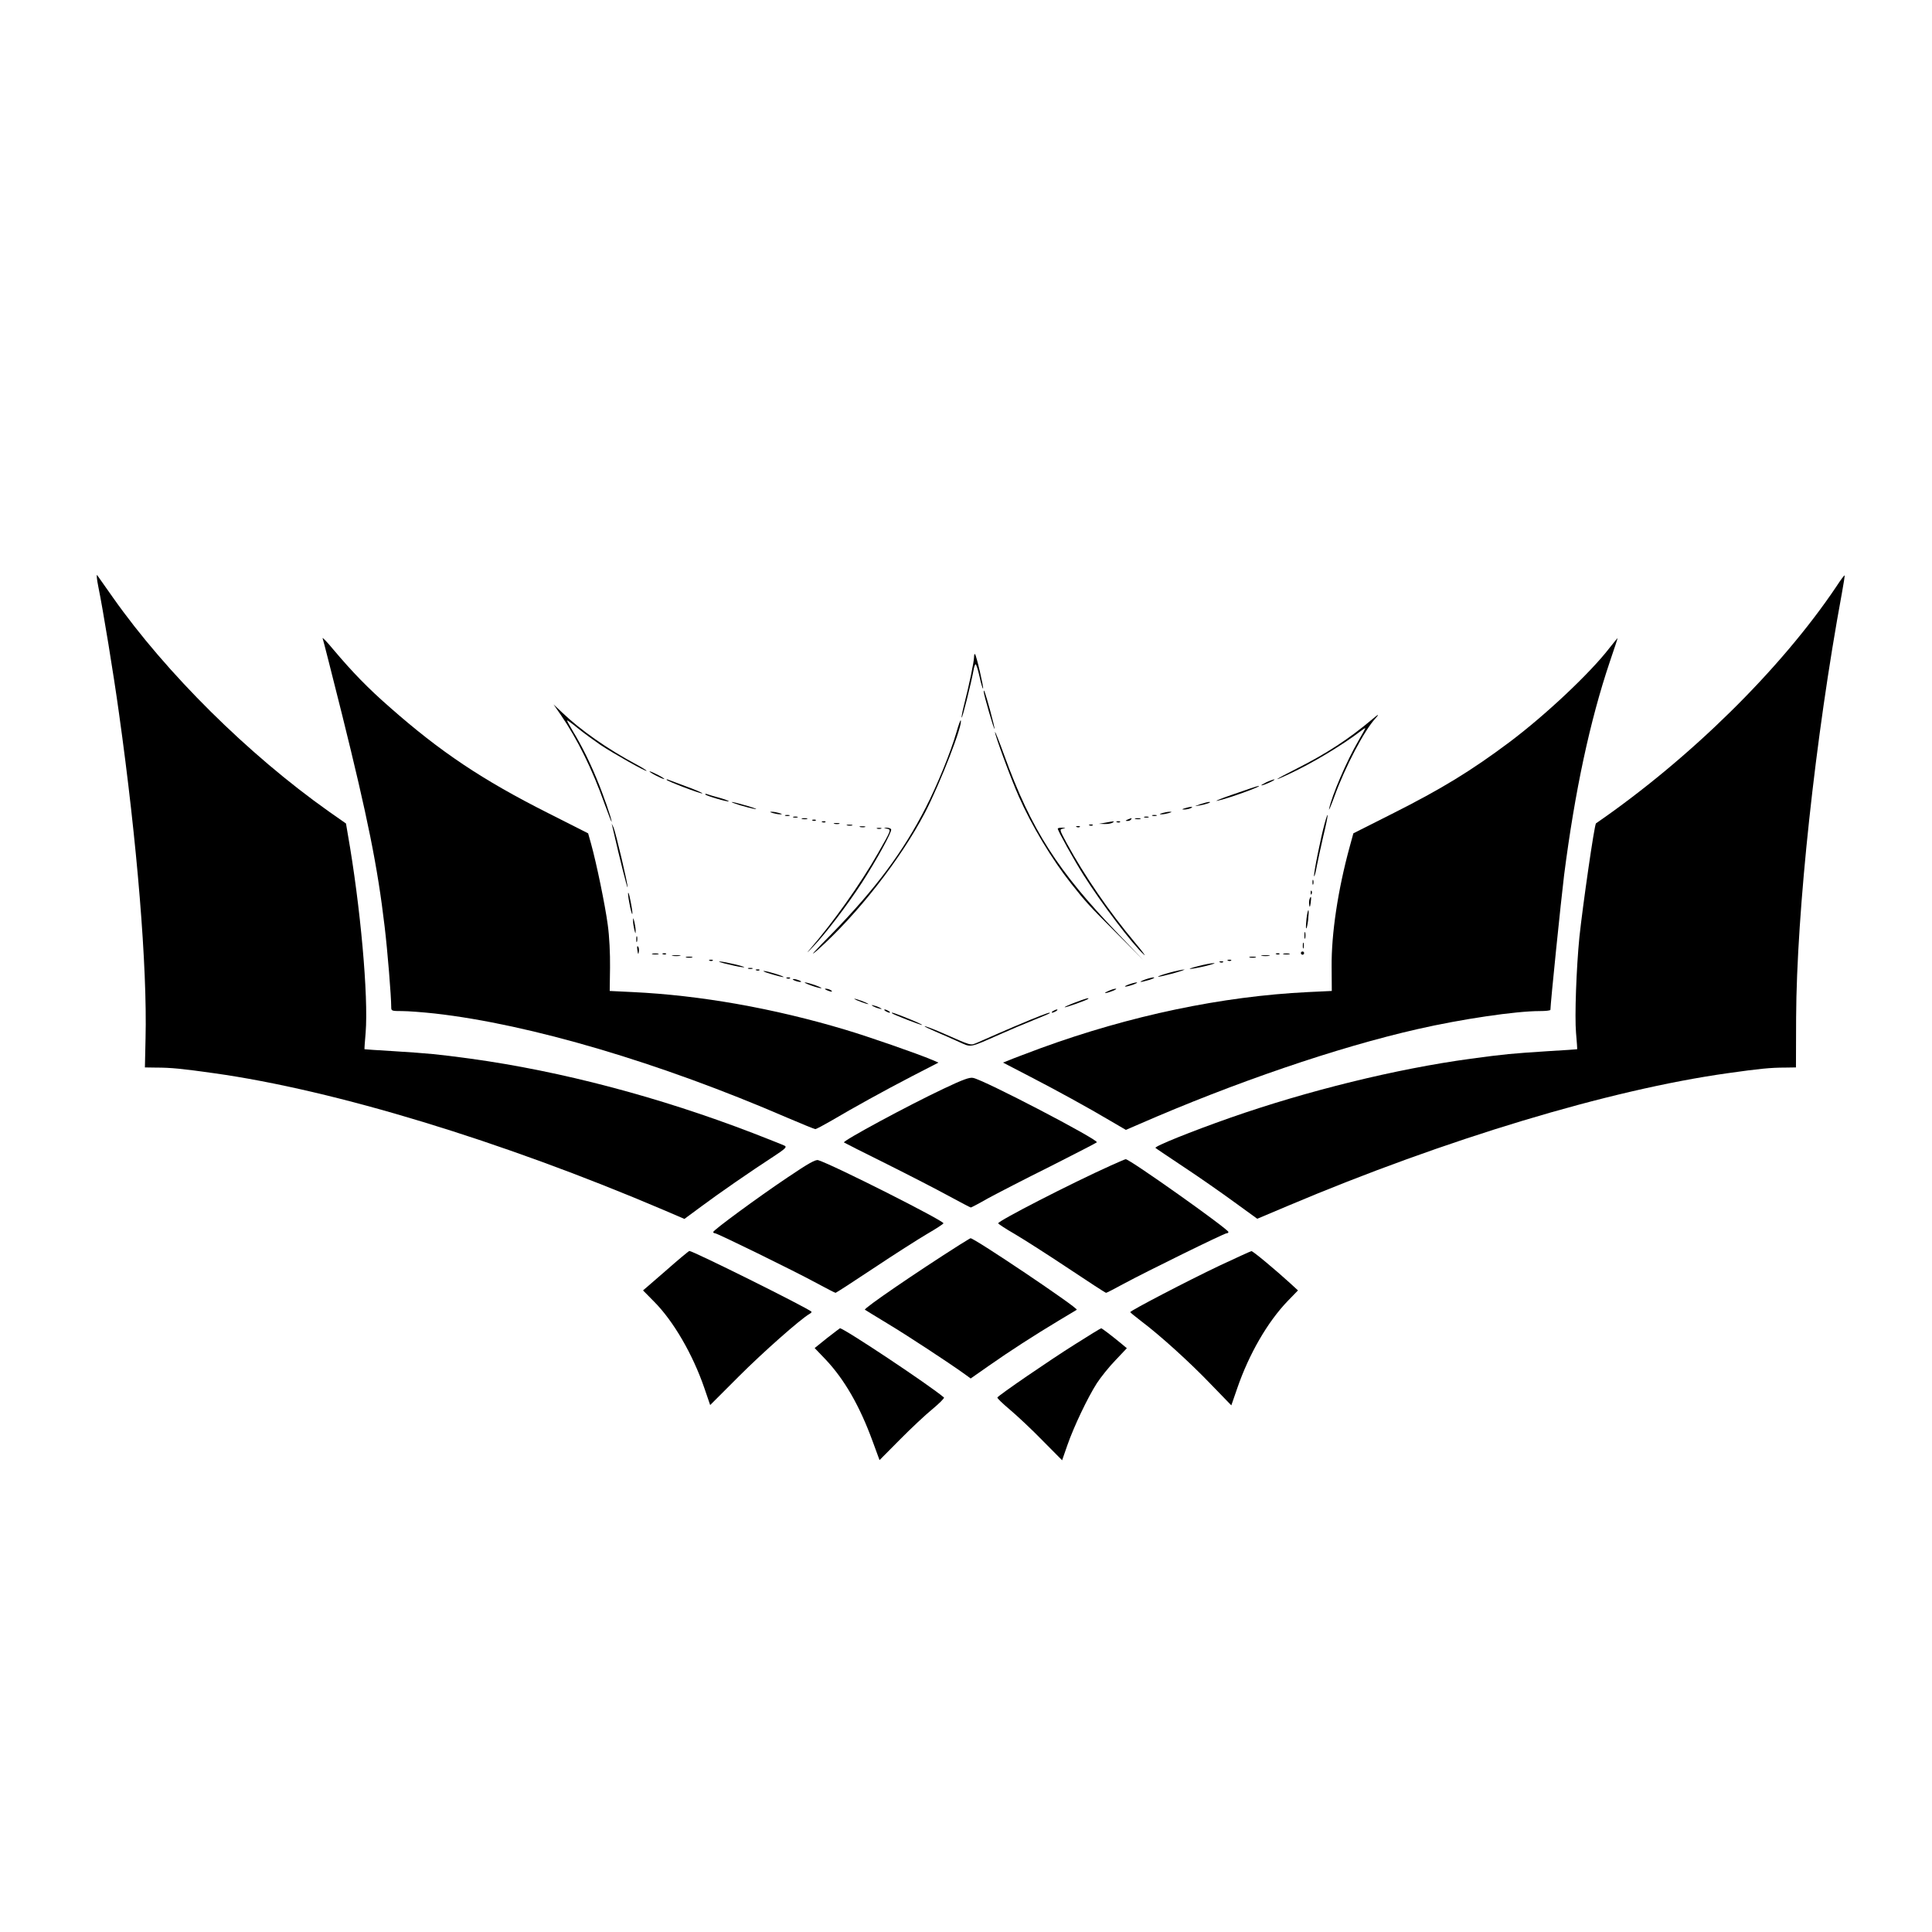 <?xml version="1.0" standalone="no"?>
<!DOCTYPE svg PUBLIC "-//W3C//DTD SVG 20010904//EN"
 "http://www.w3.org/TR/2001/REC-SVG-20010904/DTD/svg10.dtd">
<svg version="1.0" xmlns="http://www.w3.org/2000/svg"
 width="1200pt" height="1200pt" viewBox="0 0 1200 1200"
 preserveAspectRatio="xMidYMid meet">

<g transform="translate(0,1200) scale(0.1,-0.1)"
fill="#000000" stroke="none">
<path d="M611 8354 c28 -136 95 -544 128 -784 113 -804 176 -1577 165 -2020
l-4 -180 67 -1 c96 0 164 -7 363 -35 749 -105 1784 -420 2793 -850 l128 -55
107 79 c110 82 304 216 450 311 67 44 80 56 67 64 -9 5 -98 40 -198 79 -585
225 -1193 385 -1752 462 -216 29 -249 32 -480 47 -99 6 -180 11 -181 12 -1 1
2 47 7 102 18 226 -32 787 -111 1235 l-11 65 -107 75 c-499 353 -1008 857
-1340 1328 -48 68 -92 131 -98 139 -6 9 -3 -24 7 -73z"/>
<path d="M11406 8357 c-344 -512 -907 -1067 -1493 -1471 -10 -7 -82 -509 -103
-706 -19 -192 -30 -494 -21 -595 5 -55 8 -101 7 -102 -1 -1 -82 -6 -181 -12
-231 -15 -264 -18 -480 -47 -464 -63 -1015 -199 -1495 -367 -239 -84 -473
-178 -463 -187 4 -4 85 -58 178 -120 94 -62 234 -160 312 -217 l142 -103 192
81 c977 413 1995 720 2729 823 198 28 267 35 360 35 l65 1 1 308 c3 661 119
1742 284 2636 11 60 19 111 17 112 -2 2 -25 -29 -51 -69z"/>
<path d="M2004 8035 c4 -10 58 -224 121 -475 158 -636 220 -941 264 -1315 18
-150 41 -433 41 -501 0 -23 3 -24 68 -24 37 0 128 -7 202 -15 593 -67 1398
-305 2189 -647 91 -39 170 -71 175 -71 6 0 49 23 96 50 144 85 327 186 502
277 l167 86 -37 16 c-97 41 -403 147 -541 188 -447 134 -902 214 -1320 234
l-144 7 2 145 c1 87 -4 193 -14 265 -16 122 -71 387 -104 505 l-18 64 -249
126 c-407 205 -669 380 -984 658 -135 118 -229 215 -349 357 -41 50 -72 81
-67 70z"/>
<path d="M9995 7973 c-121 -156 -395 -414 -620 -583 -238 -178 -421 -290 -729
-445 l-240 -121 -23 -84 c-73 -267 -114 -540 -112 -745 l1 -150 -147 -7 c-535
-26 -1106 -146 -1660 -348 -88 -33 -177 -66 -197 -75 l-38 -15 158 -82 c176
-91 371 -198 511 -281 l94 -55 81 35 c593 259 1233 478 1731 591 271 62 609
112 758 112 37 0 67 3 67 8 0 38 66 682 85 837 67 521 160 957 284 1325 27 80
49 145 48 146 -1 1 -24 -28 -52 -63z"/>
<path d="M6050 7919 c0 -27 -29 -168 -61 -293 -11 -43 -18 -80 -16 -83 5 -4
59 215 73 290 3 20 9 39 13 41 4 3 15 -32 25 -76 9 -44 20 -78 22 -75 5 5 -41
206 -50 214 -3 4 -6 -5 -6 -18z"/>
<path d="M6110 7704 c0 -18 63 -235 67 -231 2 2 -11 55 -28 118 -30 108 -39
134 -39 113z"/>
<path d="M3483 7560 c103 -150 196 -338 273 -555 24 -66 43 -115 43 -109 1 16
-52 169 -93 267 -45 109 -96 211 -148 296 -21 35 -37 65 -36 67 2 1 33 -21 68
-50 36 -29 99 -75 140 -103 83 -55 280 -166 286 -161 2 2 -29 22 -69 43 -174
93 -342 211 -455 319 l-54 51 45 -65z"/>
<path d="M8525 7534 c-147 -124 -283 -213 -473 -309 -135 -68 -161 -87 -46
-33 146 68 330 179 447 268 15 12 27 19 27 17 0 -3 -19 -38 -43 -79 -72 -123
-164 -337 -182 -423 -3 -16 12 20 34 80 67 184 185 408 254 483 27 29 19 28
-18 -4z"/>
<path d="M5941 7453 c-36 -125 -119 -328 -191 -469 -140 -274 -312 -505 -584
-784 -117 -119 -145 -150 -87 -100 247 221 515 563 666 852 95 183 240 556
222 574 -2 2 -14 -31 -26 -73z"/>
<path d="M6180 7453 c0 -21 99 -290 147 -398 81 -184 207 -393 326 -543 92
-116 108 -134 286 -312 l164 -165 -161 168 c-373 388 -537 645 -703 1102 -32
88 -58 154 -59 148z"/>
<path d="M4070 7185 c25 -13 50 -24 55 -24 6 0 -10 11 -35 24 -25 13 -49 24
-55 24 -5 0 10 -11 35 -24z"/>
<path d="M4140 7157 c0 -8 211 -88 222 -85 5 2 -39 21 -99 43 -59 22 -111 42
-115 43 -5 2 -8 1 -8 -1z"/>
<path d="M7865 7141 c-22 -11 -35 -19 -30 -19 14 -1 93 36 80 37 -5 0 -28 -8
-50 -18z"/>
<path d="M7665 7068 c-77 -26 -124 -45 -105 -42 60 11 297 97 255 92 -5 0 -73
-23 -150 -50z"/>
<path d="M4380 7066 c0 -7 141 -49 146 -43 3 2 -23 12 -58 22 -34 9 -68 19
-75 22 -7 3 -13 3 -13 -1z"/>
<path d="M4595 6999 c33 -10 76 -21 95 -24 19 -3 -3 6 -50 20 -99 29 -133 32
-45 4z"/>
<path d="M7455 7005 c-39 -14 -40 -14 -5 -8 41 7 82 22 60 22 -8 0 -33 -7 -55
-14z"/>
<path d="M7360 6980 c-20 -6 -21 -8 -5 -8 11 0 29 3 40 8 25 11 -1 11 -35 0z"/>
<path d="M4800 6950 c14 -4 34 -8 45 -8 16 0 15 2 -5 8 -14 4 -34 8 -45 8 -16
0 -15 -2 5 -8z"/>
<path d="M7220 6950 c-20 -6 -21 -8 -5 -8 11 0 31 4 45 8 20 6 21 8 5 8 -11 0
-31 -4 -45 -8z"/>
<path d="M4878 6933 c6 -2 18 -2 25 0 6 3 1 5 -13 5 -14 0 -19 -2 -12 -5z"/>
<path d="M7158 6933 c6 -2 18 -2 25 0 6 3 1 5 -13 5 -14 0 -19 -2 -12 -5z"/>
<path d="M8227 6883 c-25 -92 -69 -312 -65 -325 2 -6 10 22 17 63 8 41 27 128
42 193 30 123 34 170 6 69z"/>
<path d="M4928 6923 c6 -2 18 -2 25 0 6 3 1 5 -13 5 -14 0 -19 -2 -12 -5z"/>
<path d="M7108 6923 c6 -2 18 -2 25 0 6 3 1 5 -13 5 -14 0 -19 -2 -12 -5z"/>
<path d="M4983 6913 c9 -2 23 -2 30 0 6 3 -1 5 -18 5 -16 0 -22 -2 -12 -5z"/>
<path d="M7005 6910 c-16 -7 -17 -9 -3 -9 9 -1 20 4 23 9 7 11 7 11 -20 0z"/>
<path d="M7053 6913 c9 -2 23 -2 30 0 6 3 -1 5 -18 5 -16 0 -22 -2 -12 -5z"/>
<path d="M5048 6903 c7 -3 16 -2 19 1 4 3 -2 6 -13 5 -11 0 -14 -3 -6 -6z"/>
<path d="M5108 6893 c7 -3 16 -2 19 1 4 3 -2 6 -13 5 -11 0 -14 -3 -6 -6z"/>
<path d="M6865 6890 l-40 -7 35 -1 c19 -1 42 3 50 8 16 11 14 11 -45 0z"/>
<path d="M6938 6893 c7 -3 16 -2 19 1 4 3 -2 6 -13 5 -11 0 -14 -3 -6 -6z"/>
<path d="M5183 6883 c9 -2 23 -2 30 0 6 3 -1 5 -18 5 -16 0 -22 -2 -12 -5z"/>
<path d="M3805 6860 c49 -214 91 -378 93 -371 4 12 -73 338 -87 371 l-12 25 6
-25z"/>
<path d="M5263 6873 c9 -2 23 -2 30 0 6 3 -1 5 -18 5 -16 0 -22 -2 -12 -5z"/>
<path d="M6768 6873 c7 -3 16 -2 19 1 4 3 -2 6 -13 5 -11 0 -14 -3 -6 -6z"/>
<path d="M5343 6863 c9 -2 23 -2 30 0 6 3 -1 5 -18 5 -16 0 -22 -2 -12 -5z"/>
<path d="M6688 6863 c7 -3 16 -2 19 1 4 3 -2 6 -13 5 -11 0 -14 -3 -6 -6z"/>
<path d="M5448 6853 c6 -2 18 -2 25 0 6 3 1 5 -13 5 -14 0 -19 -2 -12 -5z"/>
<path d="M5508 6853 c29 -6 29 -6 -55 -153 -110 -193 -278 -429 -426 -600 -22
-25 -10 -15 25 22 76 79 210 255 300 393 93 144 191 322 183 334 -3 6 -16 10
-28 10 -21 -2 -21 -2 1 -6z"/>
<path d="M6570 6853 c0 -13 98 -190 160 -288 111 -176 306 -433 376 -495 15
-14 -10 20 -56 75 -161 192 -315 417 -424 617 -46 85 -46 87 -24 91 20 4 20 4
-4 6 -16 0 -28 -2 -28 -6z"/>
<path d="M8152 6520 c0 -14 2 -19 5 -12 2 6 2 18 0 25 -3 6 -5 1 -5 -13z"/>
<path d="M3901 6450 c0 -14 6 -52 13 -85 18 -78 19 -40 1 45 -7 36 -13 54 -14
40z"/>
<path d="M8141 6454 c0 -11 3 -14 6 -6 3 7 2 16 -1 19 -3 4 -6 -2 -5 -13z"/>
<path d="M8134 6416 c-3 -8 -4 -25 -2 -38 3 -17 5 -13 9 15 5 38 2 47 -7 23z"/>
<path d="M8115 6295 c-3 -31 -5 -59 -2 -61 3 -3 8 20 12 51 3 31 5 59 2 61 -3
3 -8 -20 -12 -51z"/>
<path d="M3932 6280 c0 -14 4 -38 8 -55 7 -27 8 -27 8 -5 0 14 -4 39 -8 55 -7
27 -8 27 -8 5z"/>
<path d="M8102 6190 c0 -19 2 -27 5 -17 2 9 2 25 0 35 -3 9 -5 1 -5 -18z"/>
<path d="M3952 6165 c0 -16 2 -22 5 -12 2 9 2 23 0 30 -3 6 -5 -1 -5 -18z"/>
<path d="M8092 6125 c0 -16 2 -22 5 -12 2 9 2 23 0 30 -3 6 -5 -1 -5 -18z"/>
<path d="M3959 6098 c4 -28 6 -29 9 -9 2 13 0 27 -5 32 -6 6 -7 -3 -4 -23z"/>
<path d="M8080 6080 c0 -5 5 -10 10 -10 6 0 10 5 10 10 0 6 -4 10 -10 10 -5 0
-10 -4 -10 -10z"/>
<path d="M4053 6073 c9 -2 25 -2 35 0 9 3 1 5 -18 5 -19 0 -27 -2 -17 -5z"/>
<path d="M4118 6073 c7 -3 16 -2 19 1 4 3 -2 6 -13 5 -11 0 -14 -3 -6 -6z"/>
<path d="M7928 6073 c7 -3 16 -2 19 1 4 3 -2 6 -13 5 -11 0 -14 -3 -6 -6z"/>
<path d="M7973 6073 c9 -2 25 -2 35 0 9 3 1 5 -18 5 -19 0 -27 -2 -17 -5z"/>
<path d="M4178 6063 c12 -2 32 -2 45 0 12 2 2 4 -23 4 -25 0 -35 -2 -22 -4z"/>
<path d="M7838 6063 c12 -2 32 -2 45 0 12 2 2 4 -23 4 -25 0 -35 -2 -22 -4z"/>
<path d="M4263 6053 c9 -2 25 -2 35 0 9 3 1 5 -18 5 -19 0 -27 -2 -17 -5z"/>
<path d="M7763 6053 c9 -2 25 -2 35 0 9 3 1 5 -18 5 -19 0 -27 -2 -17 -5z"/>
<path d="M4408 6033 c7 -3 16 -2 19 1 4 3 -2 6 -13 5 -11 0 -14 -3 -6 -6z"/>
<path d="M7628 6033 c7 -3 16 -2 19 1 4 3 -2 6 -13 5 -11 0 -14 -3 -6 -6z"/>
<path d="M4525 6010 c44 -11 87 -19 95 -18 24 1 -122 36 -150 36 -14 0 11 -8
55 -18z"/>
<path d="M7578 6023 c7 -3 16 -2 19 1 4 3 -2 6 -13 5 -11 0 -14 -3 -6 -6z"/>
<path d="M7445 6000 c-94 -24 -61 -24 40 -1 44 11 69 19 55 19 -14 0 -56 -8
-95 -18z"/>
<path d="M4648 5983 c6 -2 18 -2 25 0 6 3 1 5 -13 5 -14 0 -19 -2 -12 -5z"/>
<path d="M4698 5973 c7 -3 16 -2 19 1 4 3 -2 6 -13 5 -11 0 -14 -3 -6 -6z"/>
<path d="M7262 5958 c-40 -11 -71 -22 -69 -24 2 -3 44 7 93 20 49 14 80 25 69
24 -11 0 -53 -9 -93 -20z"/>
<path d="M4790 5950 c36 -11 70 -19 75 -19 17 2 -99 38 -120 38 -11 0 9 -9 45
-19z"/>
<path d="M4888 5923 c7 -3 16 -2 19 1 4 3 -2 6 -13 5 -11 0 -14 -3 -6 -6z"/>
<path d="M7110 5915 c-47 -18 -27 -18 30 -1 25 8 36 15 25 15 -11 0 -36 -7
-55 -14z"/>
<path d="M4935 5910 c11 -5 27 -9 35 -9 9 0 8 4 -5 9 -11 5 -27 9 -35 9 -9 0
-8 -4 5 -9z"/>
<path d="M5035 5880 c28 -10 57 -18 65 -18 8 0 -7 8 -35 18 -27 10 -57 18 -65
18 -8 0 8 -8 35 -18z"/>
<path d="M7010 5885 c-19 -7 -28 -13 -20 -13 8 0 31 6 50 13 19 7 28 13 20 13
-8 0 -31 -6 -50 -13z"/>
<path d="M5135 5850 c27 -12 43 -12 25 0 -8 5 -22 9 -30 9 -10 0 -8 -3 5 -9z"/>
<path d="M6885 5845 c-39 -17 -21 -18 25 0 19 7 28 14 20 14 -8 0 -28 -6 -45
-14z"/>
<path d="M5325 5786 c17 -7 41 -16 55 -20 20 -5 19 -3 -5 8 -16 7 -41 16 -55
20 -20 5 -19 3 5 -8z"/>
<path d="M6677 5773 c-37 -14 -66 -27 -64 -29 4 -4 138 44 146 52 9 9 -17 2
-82 -23z"/>
<path d="M5420 5752 c8 -5 26 -13 40 -16 17 -5 20 -4 10 2 -8 5 -26 13 -40 16
-17 5 -20 4 -10 -2z"/>
<path d="M5500 5720 c8 -5 20 -10 25 -10 6 0 3 5 -5 10 -8 5 -19 10 -25 10 -5
0 -3 -5 5 -10z"/>
<path d="M6540 5720 c-8 -5 -10 -10 -5 -10 6 0 17 5 25 10 8 5 11 10 5 10 -5
0 -17 -5 -25 -10z"/>
<path d="M5541 5706 c8 -8 183 -76 186 -72 2 2 -37 20 -87 40 -84 34 -109 42
-99 32z"/>
<path d="M6400 5666 c-58 -24 -148 -62 -200 -85 -52 -23 -112 -49 -132 -58
-43 -17 -28 -21 -217 62 -57 25 -106 43 -108 41 -2 -2 29 -17 69 -34 40 -17
104 -45 143 -63 80 -36 62 -39 255 46 58 26 150 65 205 87 55 22 102 42 104
44 11 11 -23 -1 -119 -40z"/>
<path d="M5859 5237 c-218 -103 -626 -323 -617 -333 2 -2 121 -62 264 -133
142 -71 317 -161 388 -200 72 -39 133 -71 136 -71 3 0 51 25 105 56 55 30 229
120 388 199 158 80 288 147 290 150 7 18 -702 388 -769 400 -22 5 -65 -11
-185 -68z"/>
<path d="M4892 4687 c-185 -124 -462 -328 -462 -339 0 -5 5 -8 11 -8 14 0 486
-231 628 -308 63 -34 117 -62 121 -62 3 0 110 69 236 153 126 84 275 179 331
212 57 33 103 63 103 67 0 17 -685 363 -778 392 -16 5 -60 -19 -190 -107z"/>
<path d="M6900 4761 c-251 -113 -700 -344 -700 -359 0 -4 46 -34 103 -67 56
-33 205 -128 331 -212 126 -84 232 -153 236 -153 4 0 54 26 111 57 133 72 623
313 638 313 6 0 11 3 11 8 -1 18 -614 453 -638 452 -4 0 -45 -18 -92 -39z"/>
<path d="M5960 4268 c-268 -170 -597 -395 -588 -403 2 -1 66 -41 144 -88 128
-77 383 -245 476 -312 l37 -27 113 79 c128 90 283 190 438 283 58 34 106 64
108 65 11 10 -642 449 -660 444 -2 0 -32 -19 -68 -41z"/>
<path d="M4135 4107 l-141 -122 68 -69 c120 -120 241 -328 313 -538 l36 -105
177 177 c152 152 385 358 440 389 9 5 15 12 12 14 -29 26 -735 377 -758 377
-4 0 -70 -55 -147 -123z"/>
<path d="M7575 4139 c-198 -94 -555 -280 -555 -289 1 -3 31 -27 67 -55 116
-87 304 -257 434 -393 l127 -131 37 107 c73 212 188 411 313 541 l64 66 -50
46 c-89 81 -230 199 -239 198 -4 0 -93 -41 -198 -90z"/>
<path d="M5137 3689 l-77 -62 68 -71 c117 -124 212 -289 292 -508 l43 -117
126 127 c69 70 161 156 204 191 43 36 74 67 70 71 -86 74 -621 430 -646 430
-1 0 -37 -28 -80 -61z"/>
<path d="M6675 3649 c-153 -96 -471 -314 -480 -329 -3 -4 33 -38 78 -76 45
-38 137 -124 203 -192 l121 -122 32 92 c41 118 126 296 184 387 25 38 77 103
116 143 l70 74 -36 30 c-62 51 -118 93 -123 94 -3 0 -77 -45 -165 -101z"/>
</g>
</svg>
